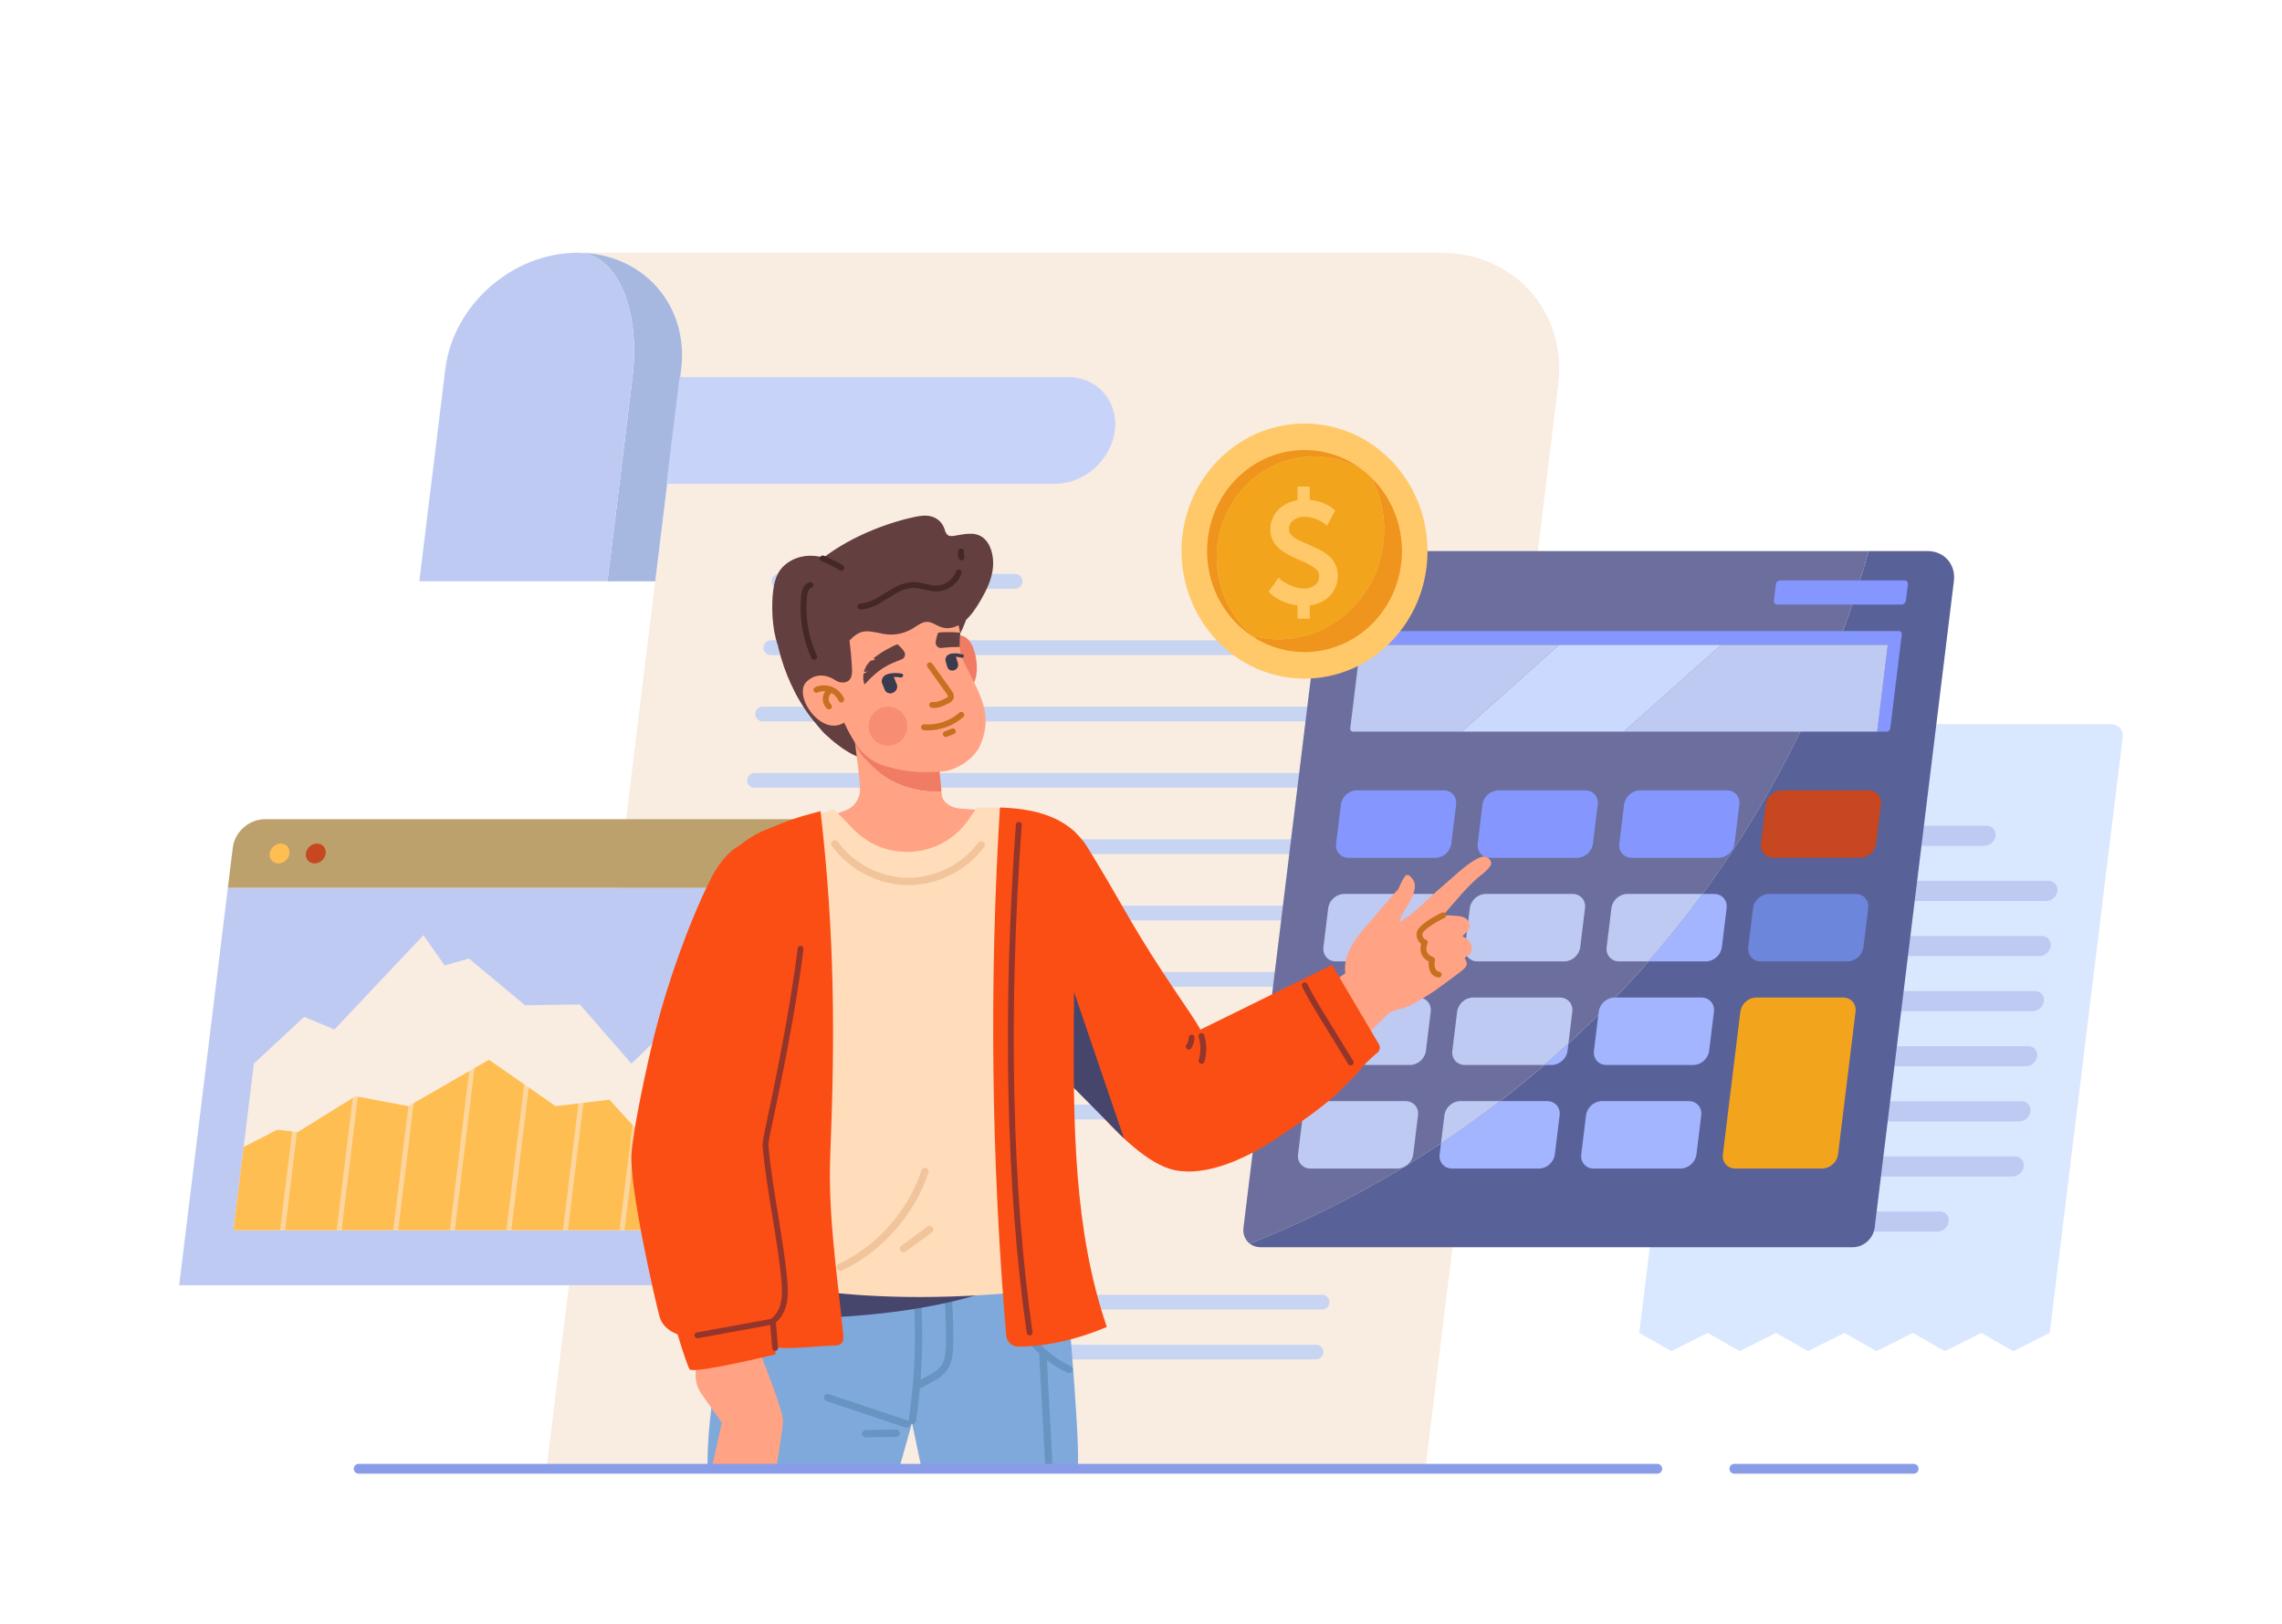 <svg width="423" height="301" viewBox="0 0 423 301" fill="none" xmlns="http://www.w3.org/2000/svg">
<path d="M317.403 136.566L303.863 247.047L309.786 250.436L316.541 247.047L322.465 250.436L329.215 247.047L335.139 250.436L341.892 247.047L347.815 250.436L354.57 247.047L360.497 250.436L367.252 247.047L373.182 250.436L379.941 247.047L393.469 136.665C393.634 135.315 392.676 134.221 391.329 134.221H320.031C318.738 134.221 317.561 135.271 317.402 136.566H317.403Z" fill="#D9E7FF"/>
<path d="M367.804 156.786H338.126C337.098 156.786 336.367 155.951 336.493 154.922C336.619 153.892 337.555 153.058 338.583 153.058H368.261C369.288 153.058 370.019 153.892 369.893 154.922C369.767 155.951 368.831 156.786 367.804 156.786Z" fill="#BFCAF3"/>
<path d="M379.288 167H324.139C323.112 167 322.381 166.165 322.507 165.136C322.633 164.106 323.569 163.271 324.596 163.271H379.745C380.772 163.271 381.503 164.106 381.377 165.136C381.251 166.165 380.315 167 379.288 167Z" fill="#BFCAF3"/>
<path d="M378.036 177.213H322.887C321.86 177.213 321.129 176.379 321.255 175.349C321.381 174.32 322.317 173.485 323.344 173.485H378.493C379.52 173.485 380.251 174.32 380.125 175.349C379.999 176.379 379.063 177.213 378.036 177.213Z" fill="#BFCAF3"/>
<path d="M376.784 187.426H321.635C320.608 187.426 319.877 186.592 320.003 185.562C320.129 184.533 321.065 183.698 322.092 183.698H377.241C378.268 183.698 378.999 184.533 378.873 185.562C378.747 186.592 377.811 187.426 376.784 187.426Z" fill="#BFCAF3"/>
<path d="M375.533 197.64H320.384C319.357 197.64 318.626 196.806 318.752 195.776C318.878 194.747 319.814 193.912 320.841 193.912H375.99C377.017 193.912 377.748 194.747 377.622 195.776C377.496 196.806 376.56 197.64 375.533 197.64Z" fill="#BFCAF3"/>
<path d="M374.28 207.854H319.132C318.104 207.854 317.373 207.02 317.5 205.99C317.626 204.96 318.561 204.126 319.589 204.126H374.737C375.765 204.126 376.496 204.96 376.37 205.99C376.243 207.02 375.308 207.854 374.28 207.854Z" fill="#BFCAF3"/>
<path d="M373.029 218.068H317.881C316.853 218.068 316.122 217.233 316.249 216.204C316.375 215.174 317.31 214.34 318.338 214.34H373.486C374.514 214.34 375.245 215.174 375.119 216.204C374.992 217.233 374.057 218.068 373.029 218.068Z" fill="#BFCAF3"/>
<path d="M359.129 228.281H316.628C315.6 228.281 314.869 227.446 314.996 226.417C315.122 225.387 316.057 224.553 317.085 224.553H359.586C360.613 224.553 361.344 225.387 361.218 226.417C361.092 227.446 360.156 228.281 359.129 228.281Z" fill="#BFCAF3"/>
<path d="M107.052 46.85C119.126 46.85 127.731 56.512 126.27 68.431L125.184 77.298L121.452 107.747L101.293 272.237H264.21L288.831 71.333C290.488 57.812 280.727 46.85 267.029 46.85H107.052V46.85Z" fill="#F9ECE1"/>
<path d="M107.052 46.85C114.241 46.85 118.798 57.225 117.23 70.024L116.063 79.544L112.607 107.747H121.453L125.185 77.298L126.271 68.431C127.732 56.512 119.127 46.85 107.053 46.85H107.052Z" fill="#A6B8E0"/>
<path d="M107.052 46.849C94.976 46.849 84.004 56.512 82.543 68.431L77.725 107.746H112.607L116.063 79.543L117.229 70.023C118.798 57.224 114.241 46.849 107.052 46.849V46.849Z" fill="#BFCAF3"/>
<path d="M195.563 89.672H123.539L125.962 69.902H197.986C203.435 69.902 207.31 74.329 206.641 79.788C205.972 85.247 201.012 89.673 195.563 89.673V89.672Z" fill="#C7D3F9"/>
<path d="M188.158 109.108H144.377C143.626 109.108 143.018 108.497 143.018 107.746C143.018 106.994 143.626 106.384 144.377 106.384H188.158C188.909 106.384 189.518 106.994 189.518 107.746C189.518 108.497 188.909 109.108 188.158 109.108Z" fill="#C7D4F2"/>
<path d="M259.934 121.404H142.871C142.12 121.404 141.512 120.794 141.512 120.043C141.512 119.291 142.12 118.681 142.871 118.681H259.934C260.685 118.681 261.294 119.291 261.294 120.043C261.294 120.794 260.685 121.404 259.934 121.404Z" fill="#C7D4F2"/>
<path d="M258.427 133.702H141.365C140.614 133.702 140.005 133.092 140.005 132.34C140.005 131.589 140.614 130.979 141.365 130.979H258.427C259.178 130.979 259.786 131.589 259.786 132.34C259.786 133.092 259.178 133.702 258.427 133.702Z" fill="#C7D4F2"/>
<path d="M256.92 145.999H139.856C139.106 145.999 138.497 145.389 138.497 144.637C138.497 143.886 139.106 143.275 139.856 143.275H256.92C257.671 143.275 258.279 143.886 258.279 144.637C258.279 145.389 257.671 145.999 256.92 145.999Z" fill="#C7D4F2"/>
<path d="M255.413 158.295H138.35C137.599 158.295 136.991 157.685 136.991 156.933C136.991 156.182 137.599 155.571 138.35 155.571H255.413C256.164 155.571 256.773 156.182 256.773 156.933C256.773 157.685 256.164 158.295 255.413 158.295Z" fill="#C7D4F2"/>
<path d="M253.906 170.592H136.843C136.092 170.592 135.484 169.981 135.484 169.23C135.484 168.479 136.092 167.868 136.843 167.868H253.906C254.657 167.868 255.265 168.479 255.265 169.23C255.265 169.981 254.657 170.592 253.906 170.592Z" fill="#C7D4F2"/>
<path d="M252.399 182.889H135.337C134.586 182.889 133.978 182.278 133.978 181.527C133.978 180.776 134.586 180.165 135.337 180.165H252.399C253.15 180.165 253.759 180.776 253.759 181.527C253.759 182.278 253.15 182.889 252.399 182.889Z" fill="#C7D4F2"/>
<path d="M250.892 195.186H133.829C133.078 195.186 132.47 194.575 132.47 193.824C132.47 193.072 133.078 192.462 133.829 192.462H250.892C251.643 192.462 252.252 193.072 252.252 193.824C252.252 194.575 251.643 195.186 250.892 195.186Z" fill="#C7D4F2"/>
<path d="M249.385 207.483H132.323C131.572 207.483 130.963 206.872 130.963 206.121C130.963 205.369 131.572 204.759 132.323 204.759H249.385C250.136 204.759 250.744 205.369 250.744 206.121C250.744 206.872 250.136 207.483 249.385 207.483Z" fill="#C7D4F2"/>
<path d="M197.215 219.779H130.815C130.065 219.779 129.456 219.169 129.456 218.418C129.456 217.666 130.065 217.056 130.815 217.056H197.215C197.966 217.056 198.574 217.666 198.574 218.418C198.574 219.169 197.966 219.779 197.215 219.779Z" fill="#C7D4F2"/>
<path d="M245.067 242.715H198.174C197.423 242.715 196.815 242.104 196.815 241.353C196.815 240.602 197.423 239.991 198.174 239.991H245.067C245.818 239.991 246.427 240.602 246.427 241.353C246.427 242.104 245.818 242.715 245.067 242.715Z" fill="#C7D4F2"/>
<path d="M243.933 251.973H197.039C196.288 251.973 195.68 251.362 195.68 250.611C195.68 249.86 196.288 249.249 197.039 249.249H243.933C244.684 249.249 245.292 249.86 245.292 250.611C245.292 251.362 244.684 251.973 243.933 251.973Z" fill="#C7D4F2"/>
<path d="M42.239 164.553L33.21 238.225H143.067L152.096 164.553H42.239Z" fill="#BFCAF3"/>
<path d="M153.01 157.1C153.366 154.194 151.286 151.839 148.363 151.839H49.088C46.166 151.839 43.509 154.194 43.153 157.1L42.239 164.553H152.097L153.01 157.1Z" fill="#BCA16C"/>
<path d="M47.057 197.141L56.365 188.486L61.992 190.804L78.495 173.339L82.414 178.945L86.912 177.667L97.326 186.322L107.468 186.168L117.041 197.141L122.503 191.886L127.176 192.814L141.147 181.994L135.506 228.025H43.273L47.057 197.141Z" fill="#F9ECE1"/>
<path d="M131.45 215.808L127.724 212.227H120.627L112.956 203.825L102.997 205.026L90.63 196.429L75.692 205.026L65.891 203.182L55.203 209.824L51.4 209.391L45.165 212.578L43.273 228.025H135.506L137.442 212.227L131.45 215.808Z" fill="#FFBE52"/>
<g opacity="0.53">
<path d="M55.402 199.457L51.928 227.977L52.827 228.087L56.302 199.567L55.402 199.457Z" fill="#F9ECE1"/>
<path d="M65.889 199.458L62.414 227.978L63.314 228.088L66.788 199.568L65.889 199.458Z" fill="#F9ECE1"/>
<path d="M76.376 199.458L72.901 227.978L73.8 228.088L77.275 199.568L76.376 199.458Z" fill="#F9ECE1"/>
<path d="M87.457 194.59L83.389 227.978L84.289 228.088L88.357 194.7L87.457 194.59Z" fill="#F9ECE1"/>
<path d="M97.349 199.457L93.874 227.977L94.774 228.087L98.249 199.567L97.349 199.457Z" fill="#F9ECE1"/>
<path d="M107.836 199.458L104.361 227.978L105.261 228.088L108.735 199.568L107.836 199.458Z" fill="#F9ECE1"/>
<path d="M118.323 199.458L114.848 227.978L115.747 228.088L119.222 199.568L118.323 199.458Z" fill="#F9ECE1"/>
<path d="M128.809 199.458L125.334 227.978L126.234 228.088L129.709 199.568L128.809 199.458Z" fill="#F9ECE1"/>
</g>
<path d="M53.663 158.195C53.539 159.21 52.617 160.031 51.605 160.031C50.593 160.031 49.873 159.21 49.997 158.195C50.121 157.181 51.043 156.359 52.055 156.359C53.067 156.359 53.786 157.181 53.663 158.195Z" fill="#FFBE52"/>
<path d="M60.373 158.195C60.248 159.21 59.327 160.031 58.315 160.031C57.303 160.031 56.583 159.21 56.707 158.195C56.831 157.181 57.752 156.359 58.765 156.359C59.777 156.359 60.496 157.181 60.373 158.195Z" fill="#C64720"/>
<path d="M346.363 102.142H251.392C248.338 102.142 245.559 104.622 245.184 107.681L230.492 227.565C230.343 228.784 230.818 229.856 231.662 230.51C249.326 223.485 269.543 212.439 289.048 194.945C324.053 163.549 339.505 126.887 346.363 102.143V102.142Z" fill="#6C6F9D"/>
<path d="M357.333 102.142H346.363C339.506 126.886 324.053 163.548 289.048 194.944C269.543 212.437 249.325 223.484 231.662 230.509C232.198 230.923 232.879 231.173 233.652 231.173H343.447C345.436 231.173 347.246 229.557 347.491 227.564L362.183 107.68C362.558 104.621 360.386 102.141 357.333 102.141V102.142Z" fill="#596199"/>
<path d="M351.994 116.971H253.098C252.765 116.971 252.462 117.241 252.421 117.574L252.183 119.523H349.937L347.965 135.606H349.71C350.042 135.606 350.345 135.336 350.386 135.002L352.521 117.574C352.562 117.241 352.326 116.971 351.993 116.971H351.994Z" fill="#8597FF"/>
<path d="M349.937 119.522H319.043L301.02 135.605H347.966L349.937 119.522Z" fill="#BECAF2"/>
<path d="M252.182 119.522L250.285 135.002C250.245 135.335 250.481 135.605 250.814 135.605H270.974L288.997 119.522H252.182Z" fill="#BECAF2"/>
<path d="M288.998 119.522L270.975 135.605H301.019L319.043 119.522H288.998Z" fill="#CCD9FF"/>
<path d="M352.455 112.053H329.47C329.059 112.053 328.767 111.719 328.817 111.307L329.183 108.32C329.234 107.908 329.608 107.574 330.019 107.574H353.004C353.415 107.574 353.707 107.908 353.656 108.32L353.29 111.307C353.24 111.719 352.866 112.053 352.455 112.053Z" fill="#8597FF"/>
<path d="M266.076 158.992H249.966C248.519 158.992 247.489 157.817 247.667 156.366L248.555 149.12C248.732 147.67 250.05 146.494 251.498 146.494H267.608C269.056 146.494 270.085 147.67 269.907 149.12L269.019 156.366C268.842 157.817 267.524 158.992 266.076 158.992Z" fill="#8597FF"/>
<path d="M292.326 158.992H276.216C274.769 158.992 273.739 157.817 273.917 156.366L274.805 149.12C274.982 147.67 276.3 146.494 277.748 146.494H293.858C295.306 146.494 296.335 147.67 296.157 149.12L295.269 156.366C295.092 157.817 293.774 158.992 292.326 158.992Z" fill="#8597FF"/>
<path d="M318.575 158.992H302.465C301.018 158.992 299.988 157.817 300.166 156.366L301.054 149.12C301.231 147.67 302.549 146.494 303.997 146.494H320.107C321.555 146.494 322.584 147.67 322.406 149.12L321.519 156.366C321.341 157.817 320.023 158.992 318.575 158.992Z" fill="#8597FF"/>
<path d="M344.825 158.992H328.715C327.268 158.992 326.238 157.817 326.416 156.366L327.304 149.12C327.481 147.67 328.799 146.494 330.247 146.494H346.357C347.805 146.494 348.834 147.67 348.656 149.12L347.768 156.366C347.591 157.817 346.273 158.992 344.825 158.992Z" fill="#C64720"/>
<path d="M263.723 178.192H247.613C246.166 178.192 245.136 177.016 245.314 175.565L246.202 168.32C246.379 166.869 247.697 165.693 249.145 165.693H265.255C266.703 165.693 267.732 166.869 267.554 168.32L266.666 175.565C266.489 177.016 265.171 178.192 263.723 178.192Z" fill="#BECAF2"/>
<path d="M289.973 178.192H273.863C272.416 178.192 271.386 177.016 271.564 175.565L272.452 168.32C272.629 166.869 273.947 165.693 275.395 165.693H291.505C292.953 165.693 293.982 166.869 293.804 168.32L292.916 175.565C292.739 177.016 291.421 178.192 289.973 178.192Z" fill="#BECAF2"/>
<path d="M342.472 178.192H326.362C324.915 178.192 323.885 177.016 324.063 175.565L324.951 168.32C325.128 166.869 326.446 165.693 327.894 165.693H344.004C345.452 165.693 346.481 166.869 346.303 168.32L345.415 175.565C345.238 177.016 343.92 178.192 342.472 178.192Z" fill="#6B86DB"/>
<path d="M261.371 197.391H245.261C243.813 197.391 242.784 196.215 242.961 194.765L243.849 187.519C244.027 186.068 245.345 184.893 246.792 184.893H262.902C264.35 184.893 265.379 186.068 265.202 187.519L264.314 194.765C264.136 196.215 262.818 197.391 261.371 197.391Z" fill="#BECAF2"/>
<path d="M259.017 216.59H242.907C241.46 216.59 240.43 215.414 240.608 213.964L241.496 206.718C241.673 205.268 242.991 204.092 244.439 204.092H260.549C261.996 204.092 263.026 205.268 262.848 206.718L261.96 213.964C261.783 215.414 260.465 216.59 259.017 216.59Z" fill="#BECAF2"/>
<path d="M311.517 216.59H295.407C293.96 216.59 292.93 215.414 293.108 213.964L293.996 206.718C294.173 205.268 295.491 204.092 296.939 204.092H313.049C314.496 204.092 315.526 205.268 315.348 206.718L314.46 213.964C314.283 215.414 312.965 216.59 311.517 216.59Z" fill="#A4B5FF"/>
<path d="M325.541 184.893C324.094 184.893 322.776 186.068 322.598 187.519L320.567 204.092L320.299 206.286L319.358 213.963C319.18 215.413 320.21 216.589 321.657 216.589H337.767C339.215 216.589 340.533 215.413 340.71 213.963L341.651 206.286L341.92 204.092L343.951 187.519C344.129 186.068 343.099 184.893 341.651 184.893H325.541Z" fill="#F2A41C"/>
<path d="M301.644 165.693C300.196 165.693 298.878 166.869 298.701 168.32L297.813 175.565C297.635 177.016 298.665 178.192 300.112 178.192H305.568C309.182 174.05 312.515 169.873 315.585 165.693H301.645H301.644Z" fill="#BECAF2"/>
<path d="M290.731 193.401L291.452 187.52C291.629 186.069 290.6 184.894 289.152 184.894H273.042C271.595 184.894 270.277 186.069 270.099 187.52L269.211 194.766C269.034 196.216 270.063 197.392 271.511 197.392H286.251C287.185 196.586 288.118 195.78 289.049 194.944C289.619 194.432 290.171 193.916 290.731 193.401Z" fill="#BECAF2"/>
<path d="M270.688 204.092C269.241 204.092 267.923 205.268 267.745 206.718L267.104 211.944C270.745 209.523 274.403 206.912 278.058 204.092H270.688Z" fill="#BECAF2"/>
<path d="M319.166 175.565L320.053 168.32C320.231 166.869 319.202 165.693 317.754 165.693H315.584C312.514 169.873 309.182 174.05 305.567 178.192H316.222C317.669 178.192 318.987 177.016 319.165 175.565H319.166Z" fill="#A4B5FF"/>
<path d="M290.564 194.765L290.73 193.4C290.17 193.915 289.619 194.432 289.048 194.944C288.117 195.778 287.183 196.586 286.25 197.391H287.621C289.068 197.391 290.386 196.215 290.564 194.765Z" fill="#A4B5FF"/>
<path d="M315.401 184.893H299.291C297.844 184.893 296.526 186.068 296.348 187.519L296.276 188.106L295.46 194.765C295.283 196.215 296.312 197.391 297.76 197.391H313.87C315.317 197.391 316.635 196.215 316.813 194.765L317.701 187.519C317.878 186.068 316.849 184.893 315.401 184.893Z" fill="#A4B5FF"/>
<path d="M269.157 216.59H285.267C286.715 216.59 288.033 215.414 288.21 213.964L289.098 206.718C289.276 205.268 288.246 204.092 286.799 204.092H278.058C274.403 206.912 270.746 209.523 267.105 211.944L266.857 213.964C266.679 215.414 267.709 216.59 269.156 216.59H269.157Z" fill="#A4B5FF"/>
<path d="M254.899 82.786C251.272 80.144 246.867 78.566 242.099 78.504C241.856 78.5 241.615 78.508 241.373 78.514C229.115 78.75 219.17 89.04 219.014 101.841C218.977 104.886 219.503 107.8 220.482 110.486C223.682 119.271 231.785 125.582 241.374 125.771C241.424 125.772 241.473 125.777 241.522 125.777C254.112 125.942 264.448 115.494 264.607 102.439C264.706 94.328 260.852 87.121 254.899 82.785V82.786Z" fill="#FFC969"/>
<path d="M230.666 116.393C227.438 112.962 225.473 108.254 225.536 103.083C225.663 92.743 233.849 84.467 243.822 84.598C246.929 84.639 249.841 85.493 252.376 86.961C249.466 84.778 245.903 83.47 242.039 83.418C232.066 83.288 223.88 91.564 223.753 101.904C223.69 107.075 225.655 111.783 228.883 115.214C230.099 116.507 231.497 117.616 233.032 118.502C232.186 117.869 231.393 117.165 230.667 116.393H230.666ZM225.536 104.119C225.536 104.119 225.536 104.113 225.536 104.109C225.536 104.113 225.536 104.115 225.536 104.119Z" fill="#EF941D"/>
<path d="M256.518 91.282C255.857 90.321 255.107 89.431 254.287 88.616C255.785 91.535 256.622 94.872 256.578 98.411C256.441 109.648 247.545 118.642 236.707 118.5C236.612 118.499 236.519 118.492 236.424 118.49C235.004 118.45 233.623 118.254 232.295 117.919C232.536 118.118 232.781 118.314 233.032 118.502C235.495 119.925 238.314 120.769 241.321 120.852C241.409 120.855 241.494 120.861 241.582 120.862C251.554 120.993 259.741 112.717 259.867 102.377C259.917 98.243 258.669 94.408 256.519 91.281L256.518 91.282Z" fill="#EF941D"/>
<path d="M236.707 118.5C247.545 118.643 256.441 109.649 256.578 98.411C256.622 94.872 255.786 91.535 254.287 88.616C253.688 88.021 253.05 87.466 252.376 86.961C249.841 85.493 246.929 84.639 243.822 84.598C233.849 84.467 225.663 92.743 225.537 103.083C225.474 108.254 227.439 112.962 230.667 116.393C231.178 116.936 231.723 117.444 232.295 117.919C233.623 118.254 235.004 118.45 236.424 118.49C236.519 118.492 236.612 118.499 236.707 118.5ZM227.319 105.299C227.319 105.299 227.319 105.292 227.319 105.289C227.319 105.292 227.319 105.295 227.319 105.299Z" fill="#F2A41C"/>
<path d="M245.685 102.534C243.001 100.651 238.924 100.198 238.924 98.054C238.924 96.712 240.211 95.772 241.819 95.772C243.32 95.772 244.954 96.523 245.999 97.436L247.499 94.617C246.16 93.409 244.498 92.791 242.783 92.657V90.188H240.505V92.711C237.531 93.194 235.467 95.343 235.467 98.108C235.467 102.724 241.256 103.443 243.576 105.194C244.158 105.632 244.525 106.134 244.525 106.78C244.525 108.337 243.184 109.089 241.738 109.089C241.051 109.089 240.338 108.941 239.656 108.694C238.636 108.326 237.686 107.735 236.995 107.076L235.146 109.679C235.47 110.023 235.834 110.33 236.225 110.606C236.843 110.341 237.437 110.048 238.008 109.728C237.437 110.048 236.843 110.342 236.225 110.606C237.485 111.497 239.033 112.039 240.506 112.203V114.673H242.784V112.203C246.081 111.773 247.983 109.437 247.983 106.699C247.983 104.721 247.001 103.457 245.686 102.535L245.685 102.534Z" fill="#FFC969"/>
<path d="M138.764 232.153L152.002 232.737L197.274 234.093C197.274 234.093 200.155 265.171 199.816 271.758C199.816 271.758 187.9 272.034 175.879 272.272C174.217 272.306 172.543 272.336 170.869 272.363L169.051 263.733L166.614 272.426C149.933 272.645 131.161 273.089 131.151 272.077C130.979 253.725 138.764 232.153 138.764 232.153Z" fill="#7FA9DB"/>
<path d="M133.726 253.485C133.416 253.485 133.136 253.271 133.065 252.956C132.981 252.589 133.21 252.224 133.576 252.14C137.043 251.347 140.319 249.503 142.799 246.95C145.28 244.398 147.03 241.068 147.729 237.574C147.803 237.206 148.161 236.968 148.529 237.04C148.897 237.113 149.136 237.473 149.062 237.842C148.313 241.59 146.434 245.163 143.773 247.902C141.112 250.64 137.599 252.618 133.879 253.47C133.828 253.482 133.777 253.487 133.727 253.487L133.726 253.485Z" fill="#6794C1"/>
<path d="M169.125 263.945C169.092 263.945 169.059 263.942 169.025 263.938C168.654 263.882 168.396 263.537 168.451 263.165C170.072 252.072 169.964 240.838 168.13 229.779C168.069 229.408 168.319 229.057 168.689 228.995C169.054 228.932 169.409 229.184 169.471 229.556C171.329 240.755 171.438 252.128 169.796 263.362C169.747 263.701 169.456 263.945 169.125 263.945Z" fill="#6794C1"/>
<path d="M169.891 257.676C169.677 257.676 169.467 257.575 169.334 257.387C169.118 257.079 169.192 256.655 169.499 256.438C170.122 255.999 170.819 255.635 171.492 255.284C172.829 254.586 174.09 253.928 174.671 252.782C175.278 251.584 175.34 250.153 175.352 248.668C175.409 241.841 174.743 234.99 173.373 228.307C173.298 227.938 173.534 227.578 173.902 227.502C174.266 227.424 174.628 227.663 174.705 228.031C176.095 234.81 176.77 241.757 176.713 248.679C176.699 250.267 176.624 251.938 175.884 253.399C175.106 254.934 173.589 255.725 172.122 256.492C171.458 256.838 170.832 257.165 170.283 257.551C170.164 257.635 170.028 257.675 169.892 257.675L169.891 257.676Z" fill="#6794C1"/>
<path d="M198.173 254.507C198.077 254.507 197.98 254.487 197.887 254.443C191.176 251.313 186.645 244.62 186.062 236.976C186.034 236.601 186.313 236.273 186.688 236.245C187.06 236.221 187.39 236.497 187.419 236.871C187.964 244.026 192.195 250.286 198.461 253.209C198.802 253.368 198.949 253.772 198.79 254.114C198.674 254.362 198.429 254.507 198.173 254.507Z" fill="#6794C1"/>
<path d="M194.411 272.189C194.052 272.189 193.752 271.908 193.732 271.544L192.626 250.779C192.606 250.404 192.894 250.083 193.269 250.063C193.656 250.037 193.964 250.332 193.983 250.707L195.09 271.472C195.109 271.847 194.822 272.168 194.447 272.188C194.434 272.188 194.422 272.188 194.41 272.188L194.411 272.189Z" fill="#6794C1"/>
<path d="M168.051 264.624C167.98 264.624 167.907 264.612 167.835 264.589L153.191 259.691C152.835 259.572 152.642 259.186 152.761 258.831C152.88 258.473 153.263 258.279 153.621 258.401L168.265 263.298C168.622 263.418 168.814 263.803 168.695 264.159C168.6 264.444 168.335 264.624 168.051 264.624Z" fill="#6794C1"/>
<path d="M160.471 266.409C160.099 266.409 159.796 266.11 159.791 265.738C159.786 265.362 160.086 265.053 160.461 265.047L166.115 264.968H166.125C166.497 264.968 166.8 265.267 166.805 265.639C166.81 266.015 166.51 266.324 166.135 266.33L160.481 266.409H160.471Z" fill="#6794C1"/>
<path d="M186.841 237.881C186.841 237.881 174.248 244.435 144.93 244.372L146.042 236.925L186.841 237.882V237.881Z" fill="#46466D"/>
<path d="M249.363 180.397C249.128 178.698 249.628 176.961 250.449 175.454C251.27 173.948 252.399 172.637 253.519 171.338C254.934 169.697 256.349 168.057 257.763 166.416C258.089 166.038 258.457 165.579 258.805 165.22C258.96 165.061 259.116 164.901 259.232 164.71C259.333 164.543 259.399 164.358 259.472 164.176C259.697 163.614 259.981 163.075 260.318 162.571C260.428 162.406 260.559 162.235 260.75 162.183C260.943 162.132 261.147 162.219 261.307 162.338C261.723 162.646 262.209 163.429 262.257 163.947C262.304 164.464 262.193 164.983 262.039 165.479C261.754 166.404 261.321 167.284 260.764 168.076C260.161 168.931 259.687 169.9 259.324 170.882C260.923 170.069 262.353 168.882 263.646 167.636C265.463 165.886 267.47 164.203 269.36 162.53C270.758 161.292 272.173 160.042 273.821 159.163C274.411 158.848 275.155 158.589 275.721 158.946C276.235 159.271 276.601 159.877 276.304 160.408C276.068 160.829 275.422 161.514 274.937 161.88C272.105 164.018 269.875 166.98 267.505 169.646C268.344 169.65 269.183 169.688 270.02 169.758C270.489 169.798 270.969 169.852 271.393 170.057C272.106 170.404 272.329 170.845 272.405 171.635C272.455 172.161 271.868 172.876 271.096 173.465C271.146 173.626 271.328 173.687 271.48 173.762C272.179 174.109 272.687 174.817 272.791 175.591C272.82 175.805 272.82 176.026 272.763 176.235C272.604 176.812 272.055 177.181 271.539 177.483C271.545 177.9 271.886 178.208 271.894 178.624C271.899 178.944 271.688 179.224 271.472 179.46C270.851 180.138 267.096 182.768 266.8 183.012C266.421 183.324 266.013 183.598 265.601 183.865C264.169 184.797 262.693 185.663 261.18 186.459C260.051 187.053 258.181 187.104 257.245 187.973C255.124 189.945 250.182 194.983 245.406 200.258C243.992 195.029 241.962 188.638 241.166 186.163L249.363 180.394V180.397Z" fill="#FFA384"/>
<path d="M266.692 181.183C266.664 181.183 266.636 181.181 266.607 181.177C266.037 181.088 265.575 180.805 265.268 180.36C264.8 179.677 264.795 178.774 264.846 178.238C264.178 177.893 263.721 177.412 263.484 176.802C263.212 176.099 263.312 175.394 263.437 174.94C263.007 174.623 262.568 174.034 262.571 173.083C262.578 171.589 265.858 169.839 267.268 169.156C267.541 169.025 267.863 169.138 267.994 169.41C268.125 169.68 268.012 170.006 267.742 170.137C265.607 171.172 263.661 172.577 263.66 173.087C263.657 173.978 264.247 174.155 264.253 174.157C264.408 174.2 264.536 174.311 264.602 174.46C264.668 174.607 264.665 174.777 264.594 174.922C264.591 174.927 264.225 175.711 264.502 176.415C264.669 176.839 265.053 177.173 265.642 177.404C265.889 177.5 266.031 177.764 265.976 178.023C265.912 178.332 265.821 179.242 266.167 179.744C266.305 179.944 266.499 180.058 266.776 180.101C267.073 180.147 267.276 180.426 267.23 180.724C267.187 180.992 266.957 181.184 266.693 181.184L266.692 181.183Z" fill="#C67020"/>
<path d="M235.636 210.001C239.404 207.209 244.928 205.514 247.549 202.958C244.759 205.529 239.108 207.169 235.636 210.001Z" fill="#C66260"/>
<path d="M255.343 195.089C255.812 194.702 255.916 194.014 255.575 193.517L246.914 178.843L222.517 190.835C220.736 187.586 215.02 180.087 209.118 169.817C206.603 165.438 204.026 160.984 201.555 157.012C198.063 151.403 191.19 149.344 185.435 152.163C179.524 155.973 178.928 165.182 184.002 172.336C186.101 175.295 185.835 180.654 187.412 184.367C193.694 193.837 207.177 213.542 216.734 216.611C222.173 218.357 229.6 215.587 236.173 211.291C239.979 208.803 244.759 205.529 247.548 202.958C250.526 200.055 252.421 197.906 252.421 197.906C253.591 196.534 255.118 195.272 255.342 195.088L255.343 195.089Z" fill="#FB4E14"/>
<path d="M247.549 202.958C249.99 200.709 251.822 198.852 252.422 197.907C252.422 197.907 250.527 200.056 247.549 202.958Z" fill="#C66260"/>
<path d="M198.273 181.462L197.856 200.434L208.347 211.006L198.273 181.462Z" fill="#46466D"/>
<path d="M250.369 197.471C250.186 197.471 250.008 197.379 249.905 197.212L244.84 188.95C243.643 186.999 242.406 184.982 241.359 182.869C241.226 182.599 241.336 182.272 241.604 182.139C241.873 182.003 242.199 182.114 242.333 182.384C243.358 184.454 244.582 186.449 245.767 188.38L250.832 196.641C250.989 196.898 250.909 197.234 250.653 197.392C250.565 197.446 250.466 197.471 250.369 197.471Z" fill="#94352B"/>
<path d="M222.729 197.195C222.678 197.195 222.626 197.187 222.574 197.171C222.286 197.085 222.122 196.782 222.208 196.494C222.623 195.099 222.613 193.564 222.181 192.174C222.091 191.887 222.251 191.582 222.537 191.492C222.827 191.402 223.129 191.563 223.219 191.85C223.715 193.444 223.726 195.204 223.251 196.805C223.18 197.041 222.964 197.195 222.729 197.195Z" fill="#94352B"/>
<path d="M220.358 194.534C220.254 194.534 220.15 194.505 220.058 194.444C219.808 194.277 219.74 193.939 219.905 193.688C220.175 193.282 220.329 192.79 220.342 192.304C220.349 192.002 220.633 191.777 220.899 191.772C221.199 191.78 221.436 192.03 221.429 192.331C221.412 193.031 221.198 193.708 220.812 194.291C220.708 194.449 220.535 194.534 220.359 194.534H220.358Z" fill="#94352B"/>
<path d="M147.328 124.496C147.706 127.28 146.199 124.96 147.328 128.1C147.884 129.646 151.84 135.191 153.124 136.211C154.409 137.232 158.399 140.487 160.605 140.63C162.241 140.737 160.947 137.1 161.84 135.723C161.046 133.654 160.158 131.546 159.365 129.477L147.328 124.496Z" fill="#46466D"/>
<path d="M147.328 124.496C147.706 127.28 148.629 129.988 150.028 132.422C150.845 133.845 153.3 136.486 154.584 137.506C155.869 138.527 158.398 140.487 160.605 140.63C162.241 140.737 160.947 137.1 161.84 135.723C161.046 133.654 160.158 131.546 159.365 129.477L147.328 124.496Z" fill="#643F40"/>
<path d="M174.519 146.785L174.191 143.287L174.205 142.194L174.18 139.944L158.056 133.939C158.028 133.986 158.229 135.637 158.479 137.636C158.479 137.636 162.206 146.962 174.519 146.784V146.785Z" fill="#F07C63"/>
<path d="M178.131 149.875C176.238 149.791 174.697 148.677 174.568 147.298L174.52 146.784C162.206 146.963 158.48 137.637 158.48 137.637C158.836 140.484 159.292 144.037 159.332 144.661C159.358 145.138 159.381 145.674 159.403 146.207C159.474 147.973 158.406 149.585 156.752 150.199C151.804 152.039 141.898 155.696 141.661 155.583L172.762 168.054L190.017 151.246C186.797 150.613 180.016 149.959 178.132 149.875H178.131Z" fill="#FFA384"/>
<path d="M178.613 117.928C181.794 119.14 182.457 129.966 177.155 127.696L174.913 120.787C174.913 120.787 175.433 116.717 178.614 117.928H178.613Z" fill="#F07C63"/>
<path d="M176.831 109.911C177.687 112.38 178.073 115.011 177.967 117.623C177.922 118.733 177.79 119.859 178.022 120.945C178.274 122.121 178.934 123.16 179.459 124.241C181.643 128.741 184.158 132.632 181.662 138.203C180.574 140.633 177.378 142.737 174.744 142.983C170.784 143.354 166.799 143.021 163.098 141.645C161.633 141.099 159.742 139.563 158.878 138.258C155.093 132.545 153.165 125.618 153.729 118.78C153.887 116.862 154.232 114.935 155.038 113.189C155.844 111.442 157.145 109.878 158.866 109.023L176.831 109.912V109.911Z" fill="#FFA384"/>
<g opacity="0.55">
<path d="M167.139 137.148C168.543 135.742 168.543 133.461 167.139 132.055C165.736 130.648 163.459 130.648 162.056 132.055C160.652 133.461 160.652 135.742 162.056 137.148C163.459 138.555 165.736 138.555 167.139 137.148Z" fill="#F17C63"/>
</g>
<path d="M165.537 128.4C164.918 128.675 164.229 128.432 163.997 127.858L163.515 126.661C163.283 126.086 163.597 125.397 164.215 125.121C164.834 124.846 165.523 125.089 165.755 125.663L166.237 126.86C166.469 127.435 166.155 128.124 165.537 128.4Z" fill="#3B3B4F"/>
<path d="M167.294 125.452C167.2 125.547 167.063 125.598 166.93 125.574C165.622 125.348 164.644 125.555 164.346 125.855C164.203 126.017 163.96 126.044 163.81 125.919C163.659 125.795 163.655 125.565 163.8 125.405C163.812 125.391 163.826 125.377 163.839 125.364C164.516 124.684 166.03 124.661 167.138 124.853C167.339 124.888 167.456 125.078 167.399 125.277C167.379 125.345 167.342 125.404 167.295 125.452H167.294Z" fill="#3B3B4F"/>
<path d="M176.869 124.231C176.328 124.416 175.762 124.15 175.606 123.635L175.284 122.564C175.129 122.049 175.442 121.481 175.984 121.296C176.526 121.111 177.092 121.377 177.247 121.892L177.57 122.963C177.725 123.478 177.411 124.046 176.869 124.231Z" fill="#3B3B4F"/>
<path d="M178.562 121.838C178.476 121.912 178.357 121.944 178.246 121.912C177.158 121.608 176.317 121.703 176.043 121.937C175.91 122.065 175.704 122.067 175.585 121.947C175.466 121.828 175.479 121.629 175.613 121.504C175.625 121.492 175.637 121.482 175.65 121.471C176.27 120.942 177.55 121.049 178.473 121.308C178.641 121.355 178.726 121.528 178.663 121.695C178.642 121.752 178.607 121.8 178.562 121.838Z" fill="#3B3B4F"/>
<path d="M166.4 119.43C166.4 119.43 166.018 119.489 165.661 119.705C165.537 119.78 163.584 120.643 161.878 122.048C162.317 122.139 162.314 122.37 161.413 122.445C161.396 122.461 161.378 122.476 161.361 122.491C160.745 123.05 160.325 123.779 160.13 124.56C160.352 124.521 160.631 124.491 160.851 124.457C160.639 124.558 160.345 124.712 160.065 124.864C159.965 125.455 159.991 126.068 160.175 126.656C160.22 126.8 160.257 126.879 160.28 126.853C163.033 123.818 164.67 123.154 167.126 122.219C167.713 121.996 167.946 121.268 167.593 120.75C167.275 120.285 166.867 119.878 166.4 119.431V119.43Z" fill="#643F40"/>
<path d="M173.44 119.033C173.497 118.473 173.665 117.92 173.865 117.304C173.865 117.304 174.235 117.173 174.659 117.192C174.779 117.197 176.241 117.084 177.974 117.268C177.971 117.386 177.973 117.504 177.967 117.623C177.937 118.38 177.867 119.145 177.899 119.9C176.908 119.904 175.594 119.965 174.571 120.101C173.938 120.185 173.376 119.657 173.44 119.032V119.033Z" fill="#643F40"/>
<path d="M145.454 108.594C145.537 108.442 145.648 108.317 145.789 108.215C147.738 106.82 175.676 101.011 175.879 101.186C176.154 101.426 176.374 101.723 176.531 102.041C176.665 102.31 177.175 104.203 177.543 106.762C177.584 107.053 179.954 107.718 179.991 108.024L180.251 108.487C180.6 110.943 179.035 115.473 177.973 117.446C177.924 116.735 177.598 115.522 177.288 114.497C176.923 113.291 175.878 112.418 174.631 112.256C170.156 111.675 165.814 113.146 162.613 114.832C159.688 116.372 157.715 118.094 157.477 118.591C157.466 118.59 157.453 118.588 157.442 118.585C157.679 120.363 157.847 122.151 157.93 123.944C157.954 124.463 157.951 125.024 157.77 125.496C157.695 125.69 157.594 125.871 157.446 126.025C157.015 126.474 156.321 126.581 155.712 126.454C155.569 126.424 155.43 126.383 155.293 126.334C154.622 126.091 153.892 126.485 153.773 127.19L152.901 132.383C152.736 133.363 151.466 133.675 150.89 132.867C150.025 131.655 149.206 130.136 148.507 128.457L151.118 133.942C151.118 133.942 144.962 127.363 143.567 116.061C143.492 115.454 143.597 114.896 143.704 114.385C143.733 114.243 143.733 114.103 143.706 113.96C143.34 112.001 144.571 110.201 145.454 108.595V108.594Z" fill="#643F40"/>
<path d="M155.488 126.54C155.488 126.54 152.273 123.667 149.498 126.366C146.723 129.064 152.981 137.835 157.447 133.143L155.488 126.54Z" fill="#FFA384"/>
<path d="M172.026 135.374C171.756 135.374 171.487 135.362 171.219 135.338C170.92 135.313 170.699 135.048 170.725 134.749C170.751 134.45 171.009 134.217 171.314 134.253C173.642 134.451 176.083 133.648 177.833 132.088C178.056 131.888 178.401 131.907 178.601 132.133C178.8 132.357 178.78 132.701 178.556 132.902C176.789 134.478 174.397 135.374 172.027 135.374H172.026Z" fill="#C67020"/>
<path d="M175.311 136.605C175.093 136.605 174.887 136.473 174.803 136.256C174.695 135.976 174.834 135.66 175.114 135.551L176.434 135.04C176.716 134.933 177.029 135.072 177.137 135.353C177.245 135.633 177.106 135.949 176.826 136.057L175.506 136.568C175.442 136.593 175.376 136.605 175.311 136.605Z" fill="#C67020"/>
<path d="M173.107 131.222C172.979 131.222 172.851 131.215 172.722 131.198C172.423 131.161 172.212 130.889 172.248 130.59C172.285 130.292 172.559 130.082 172.855 130.116C173.67 130.218 174.575 129.792 175.36 129.387C175.68 129.221 175.717 129.111 175.722 129.089C175.745 128.974 175.554 128.708 175.482 128.608L171.917 123.62C171.742 123.375 171.798 123.035 172.042 122.86C172.285 122.686 172.626 122.741 172.8 122.985L176.365 127.973C176.554 128.236 176.903 128.726 176.786 129.306C176.656 129.943 176.054 130.254 175.857 130.356C175.035 130.781 174.089 131.222 173.106 131.222H173.107Z" fill="#C67020"/>
<path d="M132.924 161.22C135.779 155.414 146.269 152.716 146.269 152.716L154.584 149.968C154.584 149.968 156.106 151.54 158.193 153.692C164.279 159.967 174.574 159.109 179.537 151.91L181.073 149.682C181.073 149.682 187.113 149.471 190.177 150.414C190.182 150.415 190.184 150.418 190.188 150.419C193.272 151.085 195.018 152.248 195.018 152.248C200.053 160.326 196.981 214.99 196.852 221.257C196.758 225.792 197.943 232.72 198.605 236.204C198.829 237.379 198.02 238.499 196.836 238.649C156.557 243.734 136.972 236.135 136.972 236.135C134.519 234.463 138.718 214.041 138.718 214.041C141.3 193.568 124.166 179.033 132.926 161.218L132.924 161.22Z" fill="#FFDDBB"/>
<path d="M199.437 154.404C199.376 166.285 199.114 177.254 199.052 189.135C198.954 208.196 198.986 227.925 205.167 245.952C199.94 248.162 194.422 249.53 188.782 249.593C187.608 249.607 186.614 248.713 186.514 247.542C183.747 215.006 183.357 182.267 185.347 149.675C191.388 149.86 196.126 151.16 199.437 154.405V154.404Z" fill="#FB4E14"/>
<path d="M155.76 235.575C155.505 235.575 155.262 235.431 155.145 235.185C154.985 234.845 155.13 234.439 155.47 234.279C162.604 230.899 168.341 224.401 170.817 216.896C170.935 216.538 171.32 216.341 171.675 216.463C172.032 216.581 172.225 216.966 172.107 217.323C169.518 225.175 163.514 231.975 156.05 235.51C155.957 235.554 155.858 235.576 155.76 235.576V235.575Z" fill="#F2C49C"/>
<path d="M167.47 232.124C167.261 232.124 167.055 232.028 166.921 231.846C166.7 231.543 166.765 231.117 167.067 230.894L171.907 227.341C172.21 227.117 172.635 227.184 172.857 227.487C173.079 227.79 173.013 228.217 172.711 228.439L167.871 231.993C167.75 232.082 167.609 232.124 167.47 232.124Z" fill="#F2C49C"/>
<path d="M190.853 247.525C190.587 247.525 190.355 247.33 190.316 247.059C186.499 220.551 185.786 187.09 188.308 152.836C188.33 152.537 188.602 152.311 188.89 152.332C189.189 152.355 189.415 152.616 189.392 152.916C186.876 187.093 187.586 220.472 191.392 246.902C191.436 247.2 191.229 247.477 190.932 247.519C190.906 247.523 190.879 247.525 190.853 247.525Z" fill="#94352B"/>
<path d="M150.105 103.002C147.795 103.037 145.433 104.166 144.285 106.175C143.743 107.123 143.489 108.208 143.343 109.289C142.95 112.187 143.111 116.693 144.146 119.428L150.221 115.762C152.719 112.586 155.3 109.074 156.551 105.23C154.659 103.9 152.416 102.966 150.105 103.001V103.002Z" fill="#643F40"/>
<path d="M150.285 105.341C155.41 100.499 163.091 97.211 169.429 95.839C170.454 95.617 171.51 95.445 172.531 95.691C173.552 95.936 174.549 96.667 174.997 97.836C175.161 98.265 175.261 98.762 175.556 99.064C175.9 99.416 176.395 99.388 176.837 99.32C178.612 99.05 180.536 98.474 182.098 99.561C183.635 100.631 184.286 103.08 184.054 105.253C183.821 107.426 182.87 109.371 181.843 111.15C180.966 112.668 179.995 114.146 178.741 115.175C177.487 116.205 175.903 116.743 174.456 116.242C173.578 115.939 172.766 115.268 171.855 115.259C170.915 115.25 170.08 115.944 169.236 116.458C167.774 117.348 166.12 117.743 164.498 117.589C163.149 117.462 161.823 116.964 160.472 117.02C158.037 117.121 156.559 120.126 154.586 121.905L150.287 105.34L150.285 105.341Z" fill="#643F40"/>
<path d="M155.95 105.787C155.854 105.787 155.758 105.762 155.67 105.71C154.587 105.059 153.45 104.486 152.291 104.008C152.013 103.893 151.881 103.574 151.995 103.297C152.111 103.019 152.43 102.885 152.705 103.001C153.914 103.5 155.1 104.098 156.229 104.776C156.487 104.931 156.571 105.266 156.416 105.524C156.314 105.695 156.134 105.789 155.949 105.789L155.95 105.787Z" fill="#442727"/>
<path d="M159.467 112.957C159.174 112.957 158.931 112.723 158.924 112.427C158.916 112.126 159.153 111.876 159.453 111.868C161.077 111.824 162.519 110.915 164.046 109.952C165.67 108.928 167.34 107.906 169.329 107.88C170.098 107.884 170.833 108.055 171.545 108.221C172.276 108.391 172.976 108.551 173.655 108.532C175.205 108.485 176.7 107.386 177.207 105.918C177.306 105.634 177.617 105.484 177.899 105.581C178.183 105.68 178.333 105.99 178.235 106.275C177.575 108.186 175.705 109.561 173.687 109.621C172.856 109.649 172.065 109.461 171.299 109.282C170.616 109.123 169.971 108.973 169.324 108.969H169.299C167.648 108.969 166.18 109.894 164.626 110.874C163.043 111.873 161.405 112.905 159.483 112.956H159.468L159.467 112.957Z" fill="#442727"/>
<path d="M178.242 103.853C178.031 103.853 177.83 103.729 177.741 103.521C177.551 103.074 177.505 102.566 177.611 102.091C177.675 101.798 177.965 101.614 178.26 101.678C178.553 101.744 178.737 102.035 178.672 102.329C178.617 102.583 178.641 102.855 178.743 103.095C178.86 103.371 178.731 103.692 178.455 103.808C178.386 103.838 178.314 103.852 178.242 103.852V103.853Z" fill="#442727"/>
<path d="M132.415 243.183C133.195 245.444 135.114 247.177 137.276 248.191C139.439 249.205 141.842 249.578 144.219 249.804C146.842 250.052 152.011 249.476 154.644 249.39C155.083 249.376 155.556 249.345 155.897 249.068C156.471 248.602 156.339 247.727 156.266 246.991C155.145 235.733 153.447 225.178 153.911 213.768C154.774 192.506 154.755 173.34 152.097 150.343C147.479 151.545 146.07 152.087 141.66 153.912C139.621 154.756 137.597 156.186 135.946 157.654C131.792 161.351 130.564 166.976 130.107 172.524C129.286 182.496 129.299 192.824 129.307 202.829C129.312 210.579 130.314 218.329 132.279 225.824L132.415 243.183Z" fill="#FB4E14"/>
<path d="M145.142 263.388C145.172 261.453 141.229 251.624 141.229 251.624C141.229 251.624 136.016 233.575 134.423 233.034L130.13 251.277C128.647 253.354 128.504 256.16 129.958 258.254C129.969 258.269 129.979 258.284 129.99 258.299L133.801 263.698L131.954 272.077H143.925C144.309 269.629 145.128 264.314 145.142 263.388H145.142Z" fill="#FFA384"/>
<path d="M141.887 212.07C141.955 211.507 142.019 211.06 142.078 210.759C142.88 206.626 153.253 161.036 147.454 157.712L147.706 158.037C141.387 154.417 135.937 154.527 131.593 163.214C127.629 171.139 123.597 182.613 121.381 191.49C119.861 197.582 117.342 209.313 117.053 213.924C116.656 220.255 121.599 241.772 122.286 244.134C122.485 244.82 122.849 245.372 123.264 245.814C124.278 246.898 125.6 247.311 125.6 247.311C126.738 251.099 127.622 253.606 127.861 253.827C128.76 254.655 143.778 251.026 143.778 251.026C143.778 251.026 143.566 248.576 143.264 244.947C143.261 244.92 143.26 244.891 143.257 244.863C144.31 244.095 144.966 242.885 145.256 241.626C145.56 240.31 145.509 238.936 145.402 237.584C144.835 230.398 142.391 219.28 141.885 212.07H141.887Z" fill="#FB4E14"/>
<path d="M143.678 250.394C143.398 250.394 143.161 250.18 143.137 249.895C143.047 248.834 142.901 247.115 142.723 244.991C142.708 244.802 142.785 244.534 142.939 244.422C143.803 243.792 144.44 242.754 144.729 241.503C145 240.326 144.979 239.102 144.862 237.626C144.588 234.148 143.854 229.638 143.143 225.276C142.387 220.632 141.606 215.831 141.344 212.108C141.342 212.074 141.343 212.037 141.347 212.003C141.418 211.425 141.484 210.965 141.544 210.655C141.622 210.253 141.789 209.464 142.024 208.362C143.215 202.754 146.377 187.856 147.858 175.769C147.894 175.47 148.164 175.259 148.464 175.295C148.762 175.332 148.975 175.604 148.938 175.903C147.45 188.037 144.281 202.968 143.087 208.589C142.855 209.683 142.689 210.466 142.612 210.863C142.557 211.147 142.497 211.564 142.433 212.085C142.694 215.75 143.468 220.504 144.217 225.102C144.93 229.486 145.668 234.018 145.947 237.542C146.054 238.906 146.11 240.359 145.788 241.75C145.467 243.14 144.775 244.321 143.825 245.112C143.997 247.178 144.134 248.791 144.22 249.804C144.245 250.104 144.024 250.368 143.724 250.393C143.709 250.395 143.693 250.395 143.677 250.395L143.678 250.394Z" fill="#94352B"/>
<path d="M129.265 248.05C129.007 248.05 128.778 247.865 128.731 247.602C128.677 247.306 128.873 247.022 129.169 246.969L143.169 244.41C143.462 244.357 143.747 244.552 143.801 244.848C143.855 245.144 143.659 245.428 143.363 245.481L129.363 248.04C129.331 248.046 129.298 248.05 129.266 248.05H129.265Z" fill="#94352B"/>
<path d="M168.381 164.058C168.339 164.058 168.297 164.058 168.254 164.058C162.791 164.016 157.408 161.237 154.204 156.804C153.984 156.499 154.052 156.074 154.356 155.853C154.659 155.631 155.085 155.699 155.305 156.005C158.26 160.093 163.226 162.657 168.264 162.696C168.302 162.696 168.342 162.696 168.381 162.696C173.379 162.696 178.33 160.217 181.325 156.207C181.55 155.905 181.976 155.844 182.277 156.069C182.577 156.294 182.639 156.722 182.414 157.023C179.167 161.371 173.799 164.058 168.381 164.058Z" fill="#F2C49C"/>
<path d="M150.913 122.3C150.706 122.3 150.508 122.18 150.417 121.98C148.784 118.382 148.12 114.403 148.495 110.471C148.633 109.024 149.213 108.112 150.13 107.905C150.423 107.833 150.714 108.022 150.78 108.317C150.846 108.61 150.662 108.902 150.369 108.968C149.78 109.1 149.62 110.135 149.578 110.573C149.221 114.317 149.853 118.105 151.407 121.529C151.532 121.803 151.41 122.126 151.138 122.25C151.065 122.283 150.988 122.3 150.913 122.3H150.913Z" fill="#442727"/>
<path d="M155.937 130.208C155.727 130.208 155.526 130.086 155.438 129.88C155.133 129.175 154.524 128.587 153.81 128.307C153.097 128.029 152.251 128.045 151.549 128.358C151.277 128.481 150.953 128.355 150.831 128.081C150.71 127.805 150.834 127.483 151.109 127.362C152.083 126.93 153.211 126.904 154.205 127.293C155.199 127.682 156.012 128.467 156.435 129.447C156.554 129.722 156.428 130.044 156.152 130.163C156.082 130.193 156.009 130.208 155.937 130.208Z" fill="#C67020"/>
<path d="M153.664 131.485C153.533 131.485 153.402 131.439 153.299 131.344C152.823 130.913 152.537 130.298 152.51 129.656C152.484 129.016 152.719 128.379 153.156 127.911C153.362 127.69 153.706 127.678 153.925 127.884C154.145 128.089 154.156 128.434 153.951 128.654C153.715 128.908 153.582 129.266 153.597 129.612C153.611 129.958 153.773 130.304 154.029 130.537C154.251 130.739 154.268 131.083 154.067 131.306C153.959 131.425 153.811 131.484 153.664 131.484V131.485Z" fill="#C67020"/>
<path d="M354.726 273.144H321.479C320.978 273.144 320.573 272.738 320.573 272.237C320.573 271.735 320.978 271.329 321.479 271.329H354.726C355.227 271.329 355.632 271.735 355.632 272.237C355.632 272.738 355.227 273.144 354.726 273.144Z" fill="#899CE8"/>
<path d="M307.201 273.144H66.482C65.982 273.144 65.576 272.738 65.576 272.237C65.576 271.735 65.982 271.329 66.482 271.329H307.201C307.701 271.329 308.106 271.735 308.106 272.237C308.106 272.738 307.701 273.144 307.201 273.144Z" fill="#899CE8"/>
</svg>
